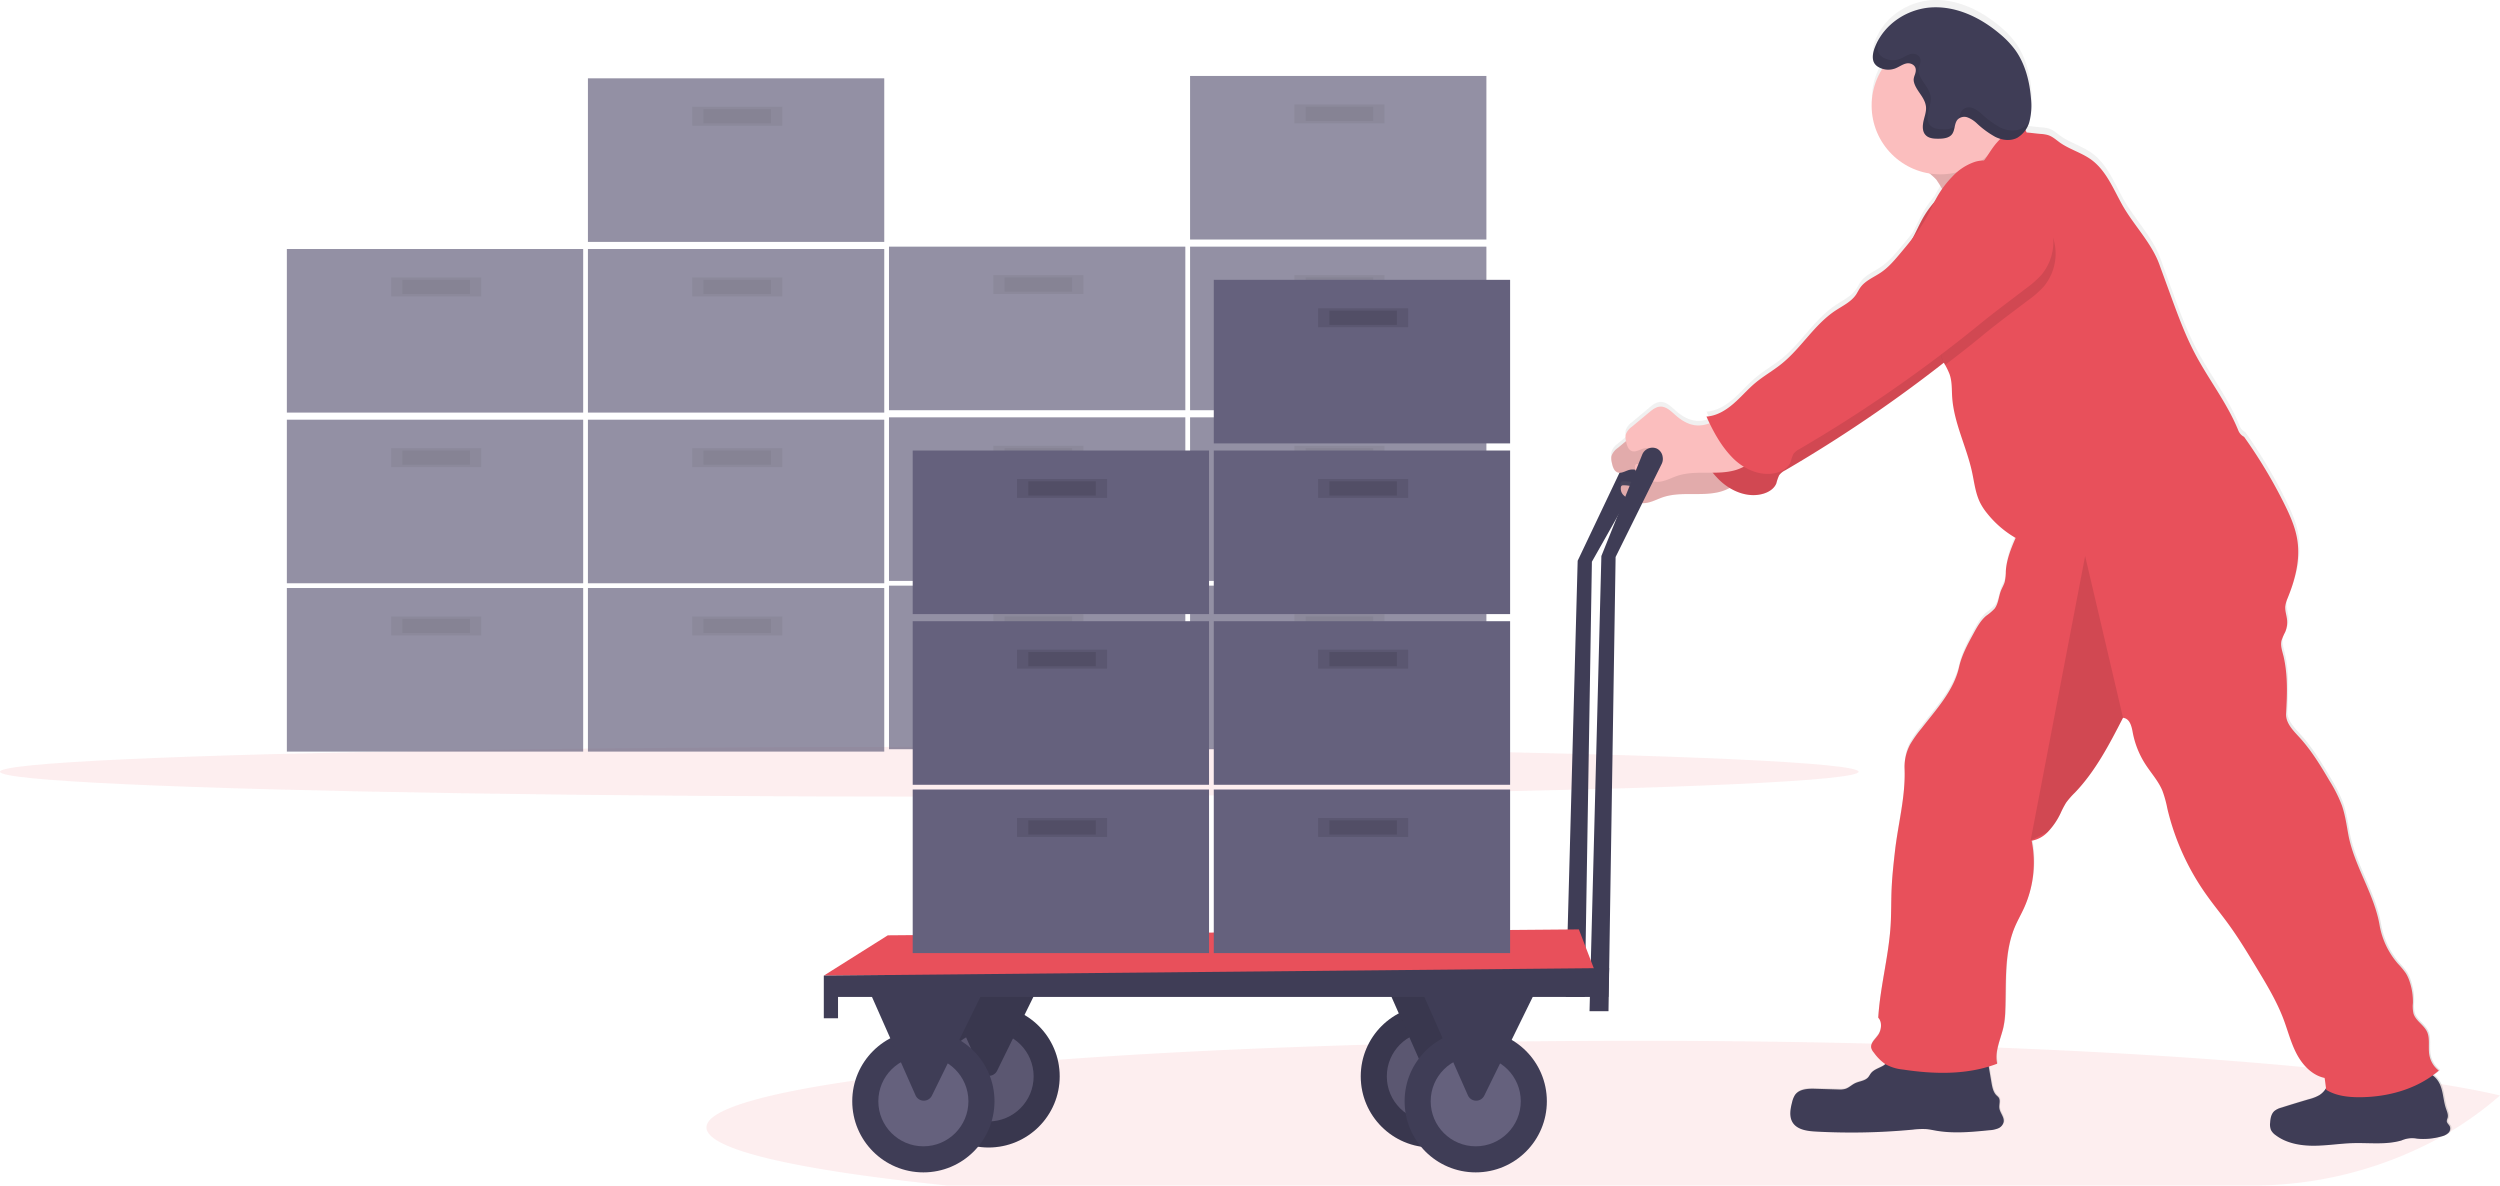 <svg xmlns="http://www.w3.org/2000/svg" xmlns:xlink="http://www.w3.org/1999/xlink" viewBox="0 0 1054.56 500.08"><defs><style>.cls-1,.cls-8{fill:#e8505b;}.cls-1,.cls-4,.cls-9{opacity:0.1;}.cls-1,.cls-4{isolation:isolate;}.cls-2{opacity:0.7;}.cls-3{fill:#65617d;}.cls-5{fill:#3f3d56;}.cls-6{fill:url(#linear-gradient);}.cls-7{fill:#fbbebe;}</style><linearGradient id="linear-gradient" x1="884.89" y1="-255.88" x2="884.89" y2="227.2" gradientTransform="matrix(1, 0, 0, -1, -28, 227.2)" gradientUnits="userSpaceOnUse"><stop offset="0" stop-color="gray" stop-opacity="0.25"/><stop offset="0.54" stop-color="gray" stop-opacity="0.12"/><stop offset="1" stop-color="gray" stop-opacity="0.1"/></linearGradient></defs><title>organize_your_library</title><g id="Layer_2" data-name="Layer 2"><g id="b469a9e0-5433-4729-b694-038fdc7b8087"><ellipse class="cls-1" cx="392" cy="325.54" rx="392" ry="10.5"/><g class="cls-2"><rect class="cls-3" x="121" y="248.04" width="125" height="69"/><rect class="cls-4" x="165" y="260.04" width="38" height="8"/><rect class="cls-4" x="169.75" y="261.04" width="28.5" height="6"/><rect class="cls-3" x="248" y="248.04" width="125" height="69"/><rect class="cls-4" x="292" y="260.04" width="38" height="8"/><rect class="cls-4" x="296.75" y="261.04" width="28.5" height="6"/><rect class="cls-3" x="121" y="177.04" width="125" height="69"/><rect class="cls-4" x="165" y="189.04" width="38" height="8"/><rect class="cls-4" x="169.75" y="190.04" width="28.5" height="6"/><rect class="cls-3" x="248" y="177.04" width="125" height="69"/><rect class="cls-4" x="292" y="189.04" width="38" height="8"/><rect class="cls-4" x="296.75" y="190.04" width="28.5" height="6"/><rect class="cls-3" x="121" y="105.04" width="125" height="69"/><rect class="cls-4" x="165" y="117.04" width="38" height="8"/><rect class="cls-4" x="169.75" y="118.04" width="28.5" height="6"/><rect class="cls-3" x="248" y="105.04" width="125" height="69"/><rect class="cls-4" x="292" y="117.04" width="38" height="8"/><rect class="cls-4" x="296.75" y="118.04" width="28.5" height="6"/><rect class="cls-3" x="248" y="33.04" width="125" height="69"/><rect class="cls-4" x="292" y="45.04" width="38" height="8"/><rect class="cls-4" x="296.75" y="46.04" width="28.5" height="6"/></g><g class="cls-2"><rect class="cls-3" x="375" y="247.04" width="125" height="69"/><rect class="cls-4" x="419" y="259.04" width="38" height="8"/><rect class="cls-4" x="423.75" y="260.04" width="28.5" height="6"/><rect class="cls-3" x="502" y="247.04" width="125" height="69"/><rect class="cls-4" x="546" y="259.04" width="38" height="8"/><rect class="cls-4" x="550.75" y="260.04" width="28.5" height="6"/><rect class="cls-3" x="375" y="176.04" width="125" height="69"/><rect class="cls-4" x="419" y="188.04" width="38" height="8"/><rect class="cls-4" x="423.75" y="189.04" width="28.5" height="6"/><rect class="cls-3" x="502" y="176.04" width="125" height="69"/><rect class="cls-4" x="546" y="188.04" width="38" height="8"/><rect class="cls-4" x="550.75" y="189.04" width="28.5" height="6"/><rect class="cls-3" x="375" y="104.04" width="125" height="69"/><rect class="cls-4" x="419" y="116.04" width="38" height="8"/><rect class="cls-4" x="423.75" y="117.04" width="28.5" height="6"/><rect class="cls-3" x="502" y="104.04" width="125" height="69"/><rect class="cls-4" x="546" y="116.04" width="38" height="8"/><rect class="cls-4" x="550.75" y="117.04" width="28.5" height="6"/><rect class="cls-3" x="502" y="32.04" width="125" height="69"/><rect class="cls-4" x="546" y="44.04" width="38" height="8"/><rect class="cls-4" x="550.75" y="45.04" width="28.5" height="6"/></g><path class="cls-5" d="M696.36,190.79a4.57,4.57,0,0,0-2.49-3.58,4.66,4.66,0,0,0-6.1,2.46l-.06.14L665.5,236.54l-5,184h8l3-183.59,24.44-43.26A4.75,4.75,0,0,0,696.36,190.79Z"/><path class="cls-1" d="M1054.56,462.1a143.83,143.83,0,0,1-21.08,15.31,3.5,3.5,0,0,1-.39.46,6.39,6.39,0,0,1-2.75,1.38h0a164.43,164.43,0,0,1-81.08,20.82H399.44C336.44,493.59,298,485,298,475.57c0-7.31,23.08-14.12,62.82-19.82q6.18-.9,12.89-1.74c2.75-.34,5.57-.68,8.45-1l4.89-.57q5.44-.62,11.17-1.21h.31l4-.4q5.07-.52,10.35-1l2.56-.23L422,449q6.36-.57,13-1.09l11.2-.86c38.46-2.85,82.8-5,131.05-6.39l13.78-.47,4.64-.1,9.8-.22,3.93-.08,4.13-.08,2.94-.05,13.8-.22,7.09-.1h1.45q25.15-.3,51.24-.31c34.38,0,67.72.41,99.49,1.19h0q27.36.66,53,1.68h.16c49.38,1.94,93.58,4.8,130.16,8.35l.67.07c9.39.91,18.28,1.88,26.62,2.88,7.85.94,15.22,1.93,22.06,2.94,2.37.35,4.67.71,6.91,1.06l.57.1C1039.19,458.85,1047.51,460.41,1054.56,462.1Z"/><path class="cls-6" d="M1033.48,477.41a3.5,3.5,0,0,1-.39.46,6.39,6.39,0,0,1-2.75,1.38h0a27.11,27.11,0,0,1-6.2,1h-.63a26.87,26.87,0,0,1-3.59-.12,17.78,17.78,0,0,0-2.63-.17h-.12a19.22,19.22,0,0,0-3.75.93,32.81,32.81,0,0,1-8.3,1.18h-1c-3.14,0-6.32-.11-9.47-.09h-1.53c-5.4.14-10.77,1-16.17,1.09h-1.73c-5.29-.13-10.7-1.26-14.91-4.46a5.83,5.83,0,0,1-2-2.24,6.24,6.24,0,0,1-.35-3c.1-1.81.45-3.78,1.81-5a8,8,0,0,1,2.88-1.39c1.83-.59,3.67-1.16,5.5-1.73s3.92-1.18,5.89-1.76l.38-.12,1.1-.33.71-.24a11.15,11.15,0,0,0,2.46-1.12,8.15,8.15,0,0,0,2.53-2.53c.11-.18.23-.37.33-.56s0-.31-.07-.47c-.17-1.25-.3-2.53-.52-3.75a15,15,0,0,1-7.39-4.18,23.5,23.5,0,0,1-4.31-5.83c-2.49-4.68-3.77-9.91-5.63-14.88-2.85-7.56-7-14.54-11.18-21.46-3.82-6.38-7.66-12.78-12-18.81-2.89-4-6-7.81-8.86-11.82a105.06,105.06,0,0,1-17.08-37.3,50,50,0,0,0-2.07-7.58c-1.72-4.2-4.87-7.62-7.31-11.46a37.94,37.94,0,0,1-5.29-13.57c-.5-2.74-1.34-5.7-4.07-6h0l-.29.57c-5.66,11-11.47,22.2-20,31.18a33.84,33.84,0,0,0-3.73,4.29,41.3,41.3,0,0,0-2.4,4.62,29.75,29.75,0,0,1-5.31,7.77,14.16,14.16,0,0,1-2.1,1.77,11.05,11.05,0,0,1-3.29,1.65h0a8.58,8.58,0,0,1-1.42.32c0,.12,0,.23.06.35s.06.26.08.39a47,47,0,0,1-1.83,23.93c-.07.24-.15.47-.24.71q-.62,1.68-1.35,3.3c-1.22,2.65-2.67,5.19-3.81,7.88-.19.46-.38.92-.55,1.38-4,10.71-3,22.67-3.52,34.18a37.57,37.57,0,0,1-.89,7.48c-.68,2.77-1.77,5.63-2.37,8.49a14.35,14.35,0,0,0-.13,6.55l-.24.09c-1.07.4-2.16.76-3.25,1.1v.15c.39,2.24.77,4.48,1.16,6.71.33,1.92.72,4,2.06,5.36a7.87,7.87,0,0,1,1,1c.79,1.24.09,2.88.24,4.35.22,2.08,2.14,3.85,1.84,5.92a3.88,3.88,0,0,1-2.34,2.78,6.43,6.43,0,0,1-1.54.49l-.33.07c-.6.11-1.2.17-1.8.23-7.45.74-15,1.48-22.38.22-1.46-.25-2.91-.58-4.39-.7a33.82,33.82,0,0,0-5.6.23,273.65,273.65,0,0,1-41.19.8c-3.57-.2-7.67-.78-9.56-3.83-1.57-2.53-1-5.8-.21-8.69a9.65,9.65,0,0,1,1.21-3,1.93,1.93,0,0,1,.22-.28c1.84-2.29,5.3-2.43,8.28-2.34l9.74.29a8.89,8.89,0,0,0,2.86-.22c1.58-.46,2.78-1.72,4.26-2.43,1.86-.89,4.2-1,5.54-2.52l.17-.22a9.6,9.6,0,0,0,.66-1c0-.07.09-.14.14-.21h0l.12-.18c1.23-1.62,3.38-2.16,5.13-3.19a4.85,4.85,0,0,0,.75-.53l.2-.18a20.33,20.33,0,0,1-4.86-4.89,5,5,0,0,1-1.11-1.94,2.84,2.84,0,0,1,.12-1.63,3,3,0,0,1,.16-.37l0-.1c.68-1.34,2.08-2.55,2.85-3.92a.61.61,0,0,0,.07-.14c1.06-2,1.27-5.1-.3-6.71.8-13.17,4.42-26,5.22-39.21.32-5.23.19-10.48.43-15.73s.8-10.34,1.39-15.49c1.32-11.77,4.52-23.3,4.07-35.12a21.44,21.44,0,0,1,.14-3.3v-.24a20.42,20.42,0,0,1,2.23-6.92,53.84,53.84,0,0,1,4.91-6.92c6.15-8,13.54-16,15.73-25.84,1.13-5.08,3.63-9.73,6.12-14.3,1.47-2.72,3-5.51,5.35-7.51a23.44,23.44,0,0,0,3.53-3c1.64-2.12,1.7-5.05,2.67-7.57.5-1.31,1.27-2.51,1.65-3.86a2,2,0,0,1,.1-.41,27.06,27.06,0,0,0,.35-4.12,9.24,9.24,0,0,1,.11-1.18h0a41.61,41.61,0,0,1,3.41-11.43c.21-.46.41-.93.61-1.39a42.89,42.89,0,0,1-12-10.41,24.41,24.41,0,0,1-2.91-4.39c-2.06-4.09-2.53-8.75-3.5-13.23-2.32-10.68-7.63-20.74-8.37-31.66-.22-3.33,0-6.77-1.16-9.92a20.51,20.51,0,0,0-1.13-2.48c-.18-.34-.35-.68-.53-1l-.2-.38-.51-1-.82.64A599.4,599.4,0,0,1,755,195.41l-1.92,1.14a7.13,7.13,0,0,0-2.54,2.08c-.08.13-.15.26-.22.39h0c-.46.95-.58,2-1,3-.9,2.29-3.21,3.75-5.57,4.43a17.16,17.16,0,0,1-12.65-1.63,15.28,15.28,0,0,1-1.44-.8,19,19,0,0,1-3.68,1.57c-4,1.16-8.19,1.11-12.33,1.1s-8.37,0-12.29,1.36c-2.62.89-5.16,2.36-7.88,2.5a7.37,7.37,0,0,1-.94,0,13.41,13.41,0,0,1-4.46-1.31l-.82-.37a12.39,12.39,0,0,1-1.24-.67,6.5,6.5,0,0,1-1.21-.95,4.4,4.4,0,0,1-1.12-1.91,3.06,3.06,0,0,1,0-1.59,1,1,0,0,1,.34-.6,1.2,1.2,0,0,1,.59-.15,18.66,18.66,0,0,1,3.42.29,11.13,11.13,0,0,0,2,.11h.36a4.3,4.3,0,0,0,3-1.7,1.59,1.59,0,0,0,.26-.48h0a2.25,2.25,0,0,0,.18-.89.88.88,0,0,0,0-.23c-.42-.19-.84-.38-1.24-.61-.21-.11-.41-.23-.61-.35l-.12-.08a6.58,6.58,0,0,1-1-.83,3.19,3.19,0,0,1-.51-.64,3.54,3.54,0,0,1-.59-1.2h0a5.51,5.51,0,0,0-2.49.07c-1.09.3-2.19.94-3.27,1.16a2.81,2.81,0,0,1-1.65-.07c-1.56-.56-2.11-2.46-2.44-4.09-.06-.31-.13-.63-.18-1h0a5.28,5.28,0,0,1,0-1.86,6.88,6.88,0,0,1,2.63-3.43l3.28-2.75.24-.2a5.76,5.76,0,0,0-.15-.81,4.9,4.9,0,0,1,0-1.87,6.86,6.86,0,0,1,2.63-3.42l7.26-6.11c1.36-1.14,2.84-2.34,4.61-2.46,2.63-.18,4.73,2,6.7,3.75,2.48,2.2,5.49,4,8.8,4.22a12.65,12.65,0,0,0,4.65-.64l.85-.28c-.18-.37-.36-.74-.53-1.11-.29-.61-.58-1.23-.86-1.85,4.26-.27,8.13-2.61,11.36-5.41s6-6.11,9.26-8.86c3.52-3,7.56-5.23,11.13-8.12,8.3-6.73,13.81-16.62,22.69-22.55,3.08-2.07,6.64-3.72,8.74-6.8.65-1,1.14-2,1.81-3,2.13-3,5.78-4.38,8.79-6.46s5.63-5.13,8.08-8.06c1.74-2.09,3.49-4.18,5.15-6.33,1.53-2.85,2.82-5.83,4.42-8.64A42.69,42.69,0,0,1,816,82.78c.41-.8.83-1.6,1.28-2.38s.78-1.31,1.2-2c.29-.45.59-.88.9-1.32-.91-1.61-1.78-3-2.19-3.61l-.2-.27a29.36,29.36,0,0,0-2.82-2.64,23.41,23.41,0,0,1-3.1-.66,29.15,29.15,0,0,1-21.46-28.17.14.14,0,0,1,0-.09,28.92,28.92,0,0,1,3.18-13.18c.42-.82.87-1.61,1.36-2.38a8.06,8.06,0,0,1-1.33-.54A5.21,5.21,0,0,1,791,24a4.38,4.38,0,0,1-.77-1.94,9.92,9.92,0,0,1,.72-4.84,22.67,22.67,0,0,1,.93-2.16.54.54,0,0,0,.07-.13c4.47-9,14-14.53,23.52-14.92,10.27-.41,20.27,4.41,28.37,11.31a38.23,38.23,0,0,1,6.44,6.77C854.48,24,856.39,31.5,857,39a32,32,0,0,1-.12,6.92,16.49,16.49,0,0,1-.5,2.42c-.13.47-.3.94-.48,1.41a9.17,9.17,0,0,1-.45,1v0c-.15.32-.32.62-.49.92l-.09.13-.13.21c.08.19.17.39.26.58s.17.37.27.55h.12c2,.16,3.85.44,5.89.6a14.35,14.35,0,0,1,2.84.44c2,.6,3.51,2.06,5.19,3.24,4.16,2.94,9.28,4.31,13.37,7.35,6,4.48,9,11.88,12.64,18.51,4.8,8.88,12.62,16.44,16.07,25.94q2.34,6.48,4.7,12.92c3.07,8.43,6.14,16.9,10.31,24.85,5.8,11.06,13.65,21,18.3,32.62a5.16,5.16,0,0,0,2.44,2.7,212.5,212.5,0,0,1,16.85,28.19c2.57,5.19,5,10.58,5.75,16.33a39.31,39.31,0,0,1-1.25,15.26,74.72,74.72,0,0,1-2.93,8.66,14.12,14.12,0,0,0-1,3.09v.33c-.2,1.92.53,3.82.73,5.74a10.62,10.62,0,0,1-.51,4.58c-.08.23-.17.46-.26.69a24.37,24.37,0,0,0-1.57,3.64,4,4,0,0,0-.08.46c-.33,2.17.53,4.36,1,6.53,1.76,7.84,1.44,16,1,24-.23,4,3,7.21,5.7,10.16,5,5.53,8.91,12,12.68,18.44a59.08,59.08,0,0,1,5.17,10.34c1.43,4.12,2,8.48,2.79,12.75,2.55,13.2,10.88,24.86,13.14,38.09A34,34,0,0,0,1012,406a35.31,35.31,0,0,1,3.33,4,16.05,16.05,0,0,1,1.65,3.6,26.74,26.74,0,0,1,1.37,9.13,13.78,13.78,0,0,0,.25,4.44c.94,3.07,4.3,4.76,5.69,7.65s.43,6.59,1,9.87a10.65,10.65,0,0,0,4,6.66c-.8.7-1.64,1.34-2.5,2a10.19,10.19,0,0,1,2.07,2.18,10.31,10.31,0,0,1,1,1.77c1.32,3.07,1.36,6.72,2.44,10,.46,1.36,1.11,2.8.71,4.18a4.58,4.58,0,0,0-.34,1.24c0,.9.94,1.49,1.3,2.31A2.47,2.47,0,0,1,1033.48,477.41Z"/><path class="cls-7" d="M821.84,87.41c6.12-1.65,11.57-5.1,16.91-8.51l18.61-11.85c-5.05-.4-9.41-4-12-8.36s-3.66-9.43-4.54-14.41c-8,3.12-14.93,8.41-21.39,14-2.56,2.21-8,5.55-8.79,9s4.25,6.25,6.2,8.56C817.51,76.61,823.82,86.86,821.84,87.41Z"/><path class="cls-4" d="M821.84,87.41c6.12-1.65,11.57-5.1,16.91-8.51l18.61-11.85c-5.05-.4-9.41-4-12-8.36s-3.66-9.43-4.54-14.41c-8,3.12-14.93,8.41-21.39,14-2.56,2.21-8,5.55-8.79,9s4.25,6.25,6.2,8.56C817.51,76.61,823.82,86.86,821.84,87.41Z"/><path class="cls-7" d="M720.15,185.29c-3.28,1.68-6.77,3.4-10.44,3.16-3.3-.21-6.31-2-8.79-4.19-2-1.74-4.06-3.91-6.69-3.73-1.76.12-3.24,1.31-4.6,2.44L682.38,189a6.87,6.87,0,0,0-2.63,3.4,6.7,6.7,0,0,0,.17,2.82c.33,1.62.88,3.51,2.44,4.06s3.26-.63,4.91-1.08a5.8,5.8,0,0,1,5.67,1.67,3.36,3.36,0,0,1,1,2.18c0,1.81-2,3-3.84,3.09s-3.6-.51-5.42-.4a.85.85,0,0,0-.93.72v0a3.81,3.81,0,0,0,1.17,3.48,10.07,10.07,0,0,0,3.26,2,12.94,12.94,0,0,0,4.46,1.3c3.07.2,5.89-1.5,8.8-2.49,3.92-1.32,8.14-1.36,12.28-1.35s8.34.07,12.31-1.09,7.74-3.73,9.29-7.56a1.85,1.85,0,0,0,.17-1.16,1.92,1.92,0,0,0-.84-1c-5.58-4.13-7.84-9.15-14.12-12.12Z"/><path class="cls-4" d="M720.15,185.29c-3.28,1.68-6.77,3.4-10.44,3.16-3.3-.21-6.31-2-8.79-4.19-2-1.74-4.06-3.91-6.69-3.73-1.76.12-3.24,1.31-4.6,2.44L682.38,189a6.87,6.87,0,0,0-2.63,3.4,6.7,6.7,0,0,0,.17,2.82c.33,1.62.88,3.51,2.44,4.06s3.26-.63,4.91-1.08a5.8,5.8,0,0,1,5.67,1.67,3.36,3.36,0,0,1,1,2.18c0,1.81-2,3-3.84,3.09s-3.6-.51-5.42-.4a.85.85,0,0,0-.93.72v0a3.81,3.81,0,0,0,1.17,3.48,10.07,10.07,0,0,0,3.26,2,12.94,12.94,0,0,0,4.46,1.3c3.07.2,5.89-1.5,8.8-2.49,3.92-1.32,8.14-1.36,12.28-1.35s8.34.07,12.31-1.09,7.74-3.73,9.29-7.56a1.85,1.85,0,0,0,.17-1.16,1.92,1.92,0,0,0-.84-1c-5.58-4.13-7.84-9.15-14.12-12.12Z"/><path class="cls-8" d="M837.25,78.64a12.07,12.07,0,0,0-10.58-1.23,22.94,22.94,0,0,0-9.11,6.07A41.81,41.81,0,0,0,811.13,92c-1.7,3-3,6.14-4.7,9.13-3,5.35-6.92,10.07-10.86,14.75-2.45,2.91-4.93,5.86-8.07,8s-6.65,3.45-8.78,6.42c-.67.94-1.15,2-1.81,2.95-2.09,3.06-5.64,4.7-8.73,6.75-8.86,5.9-14.37,15.72-22.65,22.41-3.57,2.88-7.6,5.14-11.11,8.08-3.27,2.73-6,6-9.26,8.8s-7.09,5.11-11.34,5.37c2.84,6.33,6.23,12.54,11.1,17.47s12.17,8.08,18.82,6.15c2.36-.68,4.67-2.12,5.57-4.4a18.85,18.85,0,0,1,1.18-3.41,7,7,0,0,1,2.53-2.07,597.08,597.08,0,0,0,76.11-52.73c6.43-5.24,12.81-9.93,19.41-15a41.77,41.77,0,0,0,6.53-5.72,21.73,21.73,0,0,0,2.64-24,57.2,57.2,0,0,0-6.06-8.21A72.43,72.43,0,0,0,837.25,78.64Z"/><path class="cls-4" d="M837.25,78.64a12.07,12.07,0,0,0-10.58-1.23,22.94,22.94,0,0,0-9.11,6.07A41.81,41.81,0,0,0,811.13,92c-1.7,3-3,6.14-4.7,9.13-3,5.35-6.92,10.07-10.86,14.75-2.45,2.91-4.93,5.86-8.07,8s-6.65,3.45-8.78,6.42c-.67.94-1.15,2-1.81,2.95-2.09,3.06-5.64,4.7-8.73,6.75-8.86,5.9-14.37,15.72-22.65,22.41-3.57,2.88-7.6,5.14-11.11,8.08-3.27,2.73-6,6-9.26,8.8s-7.09,5.11-11.34,5.37c2.84,6.33,6.23,12.54,11.1,17.47s12.17,8.08,18.82,6.15c2.36-.68,4.67-2.12,5.57-4.4a18.85,18.85,0,0,1,1.18-3.41,7,7,0,0,1,2.53-2.07,597.08,597.08,0,0,0,76.11-52.73c6.43-5.24,12.81-9.93,19.41-15a41.77,41.77,0,0,0,6.53-5.72,21.73,21.73,0,0,0,2.64-24,57.2,57.2,0,0,0-6.06-8.21A72.43,72.43,0,0,0,837.25,78.64Z"/><path class="cls-5" d="M794.28,449.61c-1.75,1-3.9,1.56-5.13,3.18-.4.52-.67,1.13-1.1,1.63-1.33,1.56-3.69,1.63-5.54,2.52-1.48.7-2.68,2-4.25,2.41a9,9,0,0,1-2.87.22l-9.72-.29c-3.08-.09-6.69.07-8.48,2.58a9.35,9.35,0,0,0-1.22,3c-.75,2.87-1.36,6.12.21,8.64,1.88,3,6,3.61,9.55,3.81a274.31,274.31,0,0,0,41.14-.8,33.58,33.58,0,0,1,5.58-.23c1.48.12,2.93.45,4.39.7,7.37,1.25,14.91.52,22.35-.22a11.52,11.52,0,0,0,3.67-.78,3.87,3.87,0,0,0,2.33-2.77c.31-2.06-1.62-3.81-1.83-5.88-.15-1.46.55-3.09-.25-4.33a7.27,7.27,0,0,0-1-1c-1.34-1.39-1.73-3.42-2.06-5.32l-1.75-10.27a3.22,3.22,0,0,0-.84-1.94,3,3,0,0,0-1.24-.51c-7.62-1.72-15.43-.15-23,.81a61,61,0,0,1-11.77.59c-1.7-.11-2.36-.31-3.63.8S795.87,448.68,794.28,449.61Z"/><path class="cls-5" d="M978.29,462a16.78,16.78,0,0,1-4.26,1.67q-5.89,1.73-11.76,3.59a7.87,7.87,0,0,0-2.87,1.38c-1.36,1.2-1.71,3.16-1.81,5a6.24,6.24,0,0,0,.35,3,6,6,0,0,0,2,2.22c4.48,3.39,10.33,4.44,15.95,4.44s11.2-.95,16.82-1.1c6.79-.18,13.76.78,20.29-1.12a10.91,10.91,0,0,1,6.48-.77,27.58,27.58,0,0,0,10.42-.95,6.25,6.25,0,0,0,2.76-1.37,2.56,2.56,0,0,0,.74-2.82c-.36-.81-1.28-1.4-1.29-2.29a4.55,4.55,0,0,1,.33-1.24c.41-1.37-.25-2.8-.71-4.15-1.29-3.86-1.08-8.3-3.39-11.65s-6.55-4.73-10.58-5.26a29.61,29.61,0,0,0-9.85.28c-3.65.78-7.06,2.41-10.64,3.45a34.59,34.59,0,0,1-12.8,1.21c-2.86-.24-1.88.21-2.85,2.61A8.48,8.48,0,0,1,978.29,462Z"/><circle class="cls-7" cx="818.5" cy="44.54" r="29"/><path class="cls-8" d="M1028.74,451.6c-9,7.73-21.15,11.11-33,11.23-5,.05-10.19-.49-14.45-3.08-.3-1.64-.42-3.41-.72-5.05-5.17-1.08-9.18-5.29-11.68-9.95s-3.77-9.84-5.63-14.78c-2.84-7.52-7-14.45-11.16-21.33-3.82-6.34-7.65-12.7-12-18.69-2.88-4-6-7.76-8.85-11.75a104,104,0,0,1-17-37.06,49.08,49.08,0,0,0-2.07-7.53c-1.72-4.18-4.87-7.58-7.3-11.39a37.56,37.56,0,0,1-5.29-13.49c-.49-2.72-1.33-5.66-4.06-5.94h0c-5.74,11.15-11.59,22.48-20.27,31.55a33.57,33.57,0,0,0-3.73,4.26,41,41,0,0,0-2.4,4.6,29.7,29.7,0,0,1-5.3,7.72,12.33,12.33,0,0,1-6.82,3.72,46.63,46.63,0,0,1-3.28,28.5c-1.21,2.64-2.66,5.16-3.8,7.83-4.66,11-3.58,23.41-4.07,35.34a37.15,37.15,0,0,1-.88,7.43c-1.21,4.88-3.71,10.07-2.5,14.95-12.54,4.79-26.47,4.49-39.75,2.47a19,19,0,0,1-7.41-2.25,20.21,20.21,0,0,1-4.86-4.86,4.91,4.91,0,0,1-1.11-1.93c-.52-2.28,2-4,3.17-6s1.38-5.17-.23-6.81c.8-13.09,4.42-25.87,5.22-39,.32-5.2.19-10.42.43-15.63s.8-10.28,1.38-15.4c1.32-11.69,4.52-23.15,4.07-34.9A20.34,20.34,0,0,1,805.75,314a52.67,52.67,0,0,1,4.9-6.88c6.14-7.93,13.52-15.88,15.71-25.67,1.13-5.05,3.63-9.67,6.11-14.21,1.47-2.71,3-5.48,5.34-7.47a23,23,0,0,0,3.53-3c1.64-2.11,1.7-5,2.67-7.52.5-1.3,1.27-2.5,1.64-3.84a21.21,21.21,0,0,0,.45-4.5c.32-4.84,2.18-9.52,4.14-14a42.49,42.49,0,0,1-12-10.34,24.56,24.56,0,0,1-2.9-4.37c-2.06-4.06-2.53-8.69-3.5-13.14-2.31-10.62-7.62-20.61-8.36-31.46-.22-3.31,0-6.73-1.15-9.86a31,31,0,0,0-1.86-3.85,15.44,15.44,0,0,1-1.58-3.88c-.64-3,.24-6,0-9-.24-2.65-1.37-5.13-1.93-7.72a36.69,36.69,0,0,1-.29-10.2c.25-4,1.12-8.13.78-12.08A46.7,46.7,0,0,1,830,75.11l.23-.23c1.91-2,4-3.77,5.72-5.89,2.34-2.84,4-6.18,6.47-8.94,1.08-1.23,2.3-2.33,3.37-3.57A30.3,30.3,0,0,1,849,52.84a5,5,0,0,1,4.52-1.21,12.46,12.46,0,0,0,1.38,4.26c2.08.16,3.93.45,6,.61a14.35,14.35,0,0,1,2.84.44c2,.59,3.51,2,5.18,3.21,4.16,2.93,9.27,4.29,13.36,7.31,6,4.45,9,11.8,12.62,18.39,4.79,8.83,12.6,16.34,16,25.78l4.69,12.84c3.07,8.38,6.14,16.79,10.3,24.69,5.79,11,13.63,20.91,18.28,32.42a5.18,5.18,0,0,0,2.43,2.68,209.64,209.64,0,0,1,16.83,28c2.57,5.16,5,10.52,5.74,16.23,1.09,8.07-1.11,16.23-4.17,23.77a12.66,12.66,0,0,0-1,3.4c-.2,1.91.53,3.79.73,5.7a10.55,10.55,0,0,1-.77,5.24,24.6,24.6,0,0,0-1.57,3.62c-.54,2.3.42,4.64.94,6.94,1.76,7.79,1.44,15.86,1,23.84-.23,4,3,7.17,5.69,10.1,5,5.49,8.9,11.91,12.67,18.32a59.55,59.55,0,0,1,5.16,10.28c1.43,4.09,2,8.42,2.79,12.67,2.54,13.11,10.86,24.7,13.12,37.85a33.68,33.68,0,0,0,7.72,16.27,35.31,35.31,0,0,1,3.33,4,16.54,16.54,0,0,1,1.64,3.58,26.36,26.36,0,0,1,1.37,9.07,13.6,13.6,0,0,0,.25,4.41c.94,3.05,4.3,4.73,5.68,7.6s.43,6.55,1,9.81A10.52,10.52,0,0,0,1028.74,451.6Z"/><path class="cls-7" d="M726.15,176.29c-3.28,1.68-6.77,3.4-10.44,3.16-3.3-.21-6.31-2-8.79-4.19-2-1.74-4.06-3.91-6.69-3.73-1.76.12-3.24,1.31-4.6,2.44L688.38,180a6.87,6.87,0,0,0-2.63,3.4,6.7,6.7,0,0,0,.17,2.82c.33,1.62.88,3.51,2.44,4.06s3.26-.63,4.91-1.08a5.8,5.8,0,0,1,5.67,1.67,3.36,3.36,0,0,1,1,2.18c0,1.81-2,3-3.84,3.09s-3.6-.51-5.42-.4a.85.85,0,0,0-.93.72v0a3.81,3.81,0,0,0,1.17,3.48,10.07,10.07,0,0,0,3.26,2,12.94,12.94,0,0,0,4.46,1.3c3.07.2,5.89-1.5,8.8-2.49,3.92-1.32,8.14-1.36,12.28-1.35s8.34.07,12.31-1.09,7.74-3.73,9.29-7.56a1.85,1.85,0,0,0,.17-1.16,1.92,1.92,0,0,0-.84-1c-5.58-4.13-7.84-9.15-14.12-12.12Z"/><path class="cls-5" d="M804.39,26.72c-1.73.28-3.2,1.45-4.84,2.1a8.3,8.3,0,0,1-6.84-.36,5.19,5.19,0,0,1-1.87-1.52c-1.34-1.86-.87-4.56-.05-6.74C794.67,9.89,805,3.51,815.29,3.1s20.24,4.38,28.33,11.23a38.65,38.65,0,0,1,6.43,6.73c4.22,5.85,6.13,13.32,6.69,20.72a27.07,27.07,0,0,1-.61,9.28,11.3,11.3,0,0,1-5.26,7.09c-2.86,1.46-6.29,1-9.18-.4A38.72,38.72,0,0,1,833.84,52a11.65,11.65,0,0,0-3.91-2.49,4,4,0,0,0-4.23,1c-1.34,1.61-1,4.25-2.22,6s-3.76,2-5.9,2-4.31-.18-5.59-1.88c-1.17-1.54-1-3.79-.56-5.73s1.19-3.86,1-5.85c-.41-4-3.91-6.46-5-10.14-.71-2.41.85-3.43.69-5.61C808,27.41,805.94,26.47,804.39,26.72Z"/><path class="cls-4" d="M895.5,302.54v.25h0c-5.74,11.15-11.59,22.48-20.27,31.55a33.57,33.57,0,0,0-3.73,4.26,41,41,0,0,0-2.4,4.6,29.7,29.7,0,0,1-5.3,7.72l-7.24,3.62,23-120Z"/><path class="cls-4" d="M862.07,120.92a41.77,41.77,0,0,1-6.53,5.72c-6.6,5-13,9.72-19.41,15Q828.38,148,820.41,154a15.44,15.44,0,0,1-1.58-3.88c-.64-3,.24-6,0-9-.24-2.65-1.37-5.13-1.93-7.72a36.69,36.69,0,0,1-.29-10.2c.25-4,1.12-8.13.78-12.08a46.68,46.68,0,0,1,12.61-36l.23-.23a18.48,18.48,0,0,1,3.4-1.52,12.11,12.11,0,0,1,10.58,1.28,72.43,72.43,0,0,1,14.4,14.12A57.2,57.2,0,0,1,864.67,97,21.73,21.73,0,0,1,862.07,120.92Z"/><path class="cls-8" d="M843.25,69.64a12.07,12.07,0,0,0-10.58-1.23,22.94,22.94,0,0,0-9.11,6.07A41.81,41.81,0,0,0,817.13,83c-1.7,3-3,6.14-4.7,9.13-3,5.35-6.92,10.07-10.86,14.75-2.45,2.91-4.93,5.86-8.07,8s-6.65,3.45-8.78,6.42c-.67.94-1.15,2-1.81,3-2.09,3.06-5.64,4.7-8.73,6.75-8.86,5.9-14.37,15.72-22.65,22.41-3.57,2.88-7.6,5.14-11.11,8.08-3.27,2.73-6,6-9.26,8.8s-7.09,5.11-11.34,5.37c2.84,6.33,6.23,12.54,11.1,17.47s12.17,8.08,18.82,6.15c2.36-.68,4.67-2.12,5.57-4.4a18.85,18.85,0,0,1,1.18-3.41,7,7,0,0,1,2.53-2.07,597.08,597.08,0,0,0,76.11-52.73c6.43-5.24,12.81-9.93,19.41-15a41.77,41.77,0,0,0,6.53-5.72,21.73,21.73,0,0,0,2.64-24,57.2,57.2,0,0,0-6.06-8.21A72.43,72.43,0,0,0,843.25,69.64Z"/><g class="cls-9"><path d="M819.58,54.51c-2,0-4.31-.18-5.59-1.88-1.16-1.54-1-3.79-.56-5.73s1.19-3.86,1-5.85c-.41-4-3.91-6.46-5-10.14-.71-2.41.85-3.43.69-5.61-.14-1.89-2.19-2.83-3.74-2.58-1.73.28-3.2,1.45-4.84,2.1a8.3,8.3,0,0,1-6.84-.36,5.19,5.19,0,0,1-1.87-1.52c-1.34-1.86-.87-4.56-.05-6.74,0-.08.07-.15.1-.23a24.15,24.15,0,0,0-2.1,4.23c-.82,2.18-1.29,4.88.05,6.74a5.19,5.19,0,0,0,1.87,1.52,8.3,8.3,0,0,0,6.84.36c1.64-.65,3.11-1.82,4.84-2.1,1.55-.25,3.6.69,3.74,2.58.16,2.18-1.4,3.2-.69,5.61,1.07,3.68,4.57,6.18,5,10.14.2,2-.53,3.92-1,5.85s-.6,4.19.56,5.73c1.28,1.7,3.57,1.86,5.59,1.88s4.62-.12,5.9-2a8.33,8.33,0,0,0,1.07-3.07A8.46,8.46,0,0,1,819.58,54.51Z"/><path d="M852.87,54.15c-2.86,1.46-6.29,1-9.18-.4A38.72,38.72,0,0,1,835.84,48a11.65,11.65,0,0,0-3.91-2.49,4,4,0,0,0-4.23,1,7.59,7.59,0,0,0-1.25,3.36,4.25,4.25,0,0,1,3.48-.37A11.65,11.65,0,0,1,833.84,52a39.46,39.46,0,0,0,7.85,5.72c2.85,1.39,6.32,1.86,9.18.4A11.11,11.11,0,0,0,856,51.41,9.16,9.16,0,0,1,852.87,54.15Z"/></g><circle class="cls-5" cx="604" cy="454.04" r="30"/><circle class="cls-4" cx="604" cy="454.04" r="30"/><circle class="cls-3" cx="604" cy="454.04" r="19"/><circle class="cls-4" cx="604" cy="454.04" r="19"/><path class="cls-5" d="M581,407l19.68,44.5a3.81,3.81,0,0,0,6.93.14L631,404Z"/><path class="cls-4" d="M581,407l19.68,44.5a3.81,3.81,0,0,0,6.93.14L631,404Z"/><circle class="cls-5" cx="417" cy="454.04" r="30"/><circle class="cls-4" cx="417" cy="454.04" r="30"/><circle class="cls-3" cx="417" cy="454.04" r="19"/><circle class="cls-4" cx="417" cy="454.04" r="19"/><path class="cls-5" d="M394,407l19.68,44.5a3.81,3.81,0,0,0,6.93.14L444,404Z"/><path class="cls-4" d="M394,407l19.68,44.5a3.81,3.81,0,0,0,6.93.14L444,404Z"/><path class="cls-5" d="M701.36,192.79a4.57,4.57,0,0,0-2.49-3.58,4.66,4.66,0,0,0-6.1,2.46l-.06.14L675.5,234.54l-5,192h8l3-191.59,19.44-39.26A4.75,4.75,0,0,0,701.36,192.79Z"/><polygon class="cls-8" points="347.5 411.54 374.5 394.54 666 392.04 673.5 411.54 347.5 411.54"/><polygon class="cls-5" points="347.5 429.54 347.5 411.54 678.78 408.34 678.46 420.54 353.5 420.54 353.5 429.54 347.5 429.54"/><circle class="cls-5" cx="389.5" cy="464.54" r="30"/><circle class="cls-3" cx="389.5" cy="464.54" r="19"/><path class="cls-5" d="M366.5,417.54,386.18,462a3.81,3.81,0,0,0,6.93.14l23.39-47.64Z"/><circle class="cls-5" cx="622.5" cy="464.54" r="30"/><circle class="cls-3" cx="622.5" cy="464.54" r="19"/><path class="cls-5" d="M599.5,417.54,619.18,462a3.81,3.81,0,0,0,6.93.14l23.39-47.64Z"/><rect class="cls-3" x="385" y="333.04" width="125" height="69"/><rect class="cls-4" x="429" y="345.04" width="38" height="8"/><rect class="cls-4" x="433.75" y="346.04" width="28.5" height="6"/><rect class="cls-3" x="512" y="333.04" width="125" height="69"/><rect class="cls-4" x="556" y="345.04" width="38" height="8"/><rect class="cls-4" x="560.75" y="346.04" width="28.5" height="6"/><rect class="cls-3" x="385" y="262.04" width="125" height="69"/><rect class="cls-4" x="429" y="274.04" width="38" height="8"/><rect class="cls-4" x="433.75" y="275.04" width="28.5" height="6"/><rect class="cls-3" x="512" y="262.04" width="125" height="69"/><rect class="cls-4" x="556" y="274.04" width="38" height="8"/><rect class="cls-4" x="560.75" y="275.04" width="28.5" height="6"/><rect class="cls-3" x="385" y="190.04" width="125" height="69"/><rect class="cls-4" x="429" y="202.04" width="38" height="8"/><rect class="cls-4" x="433.75" y="203.04" width="28.5" height="6"/><rect class="cls-3" x="512" y="190.04" width="125" height="69"/><rect class="cls-4" x="556" y="202.04" width="38" height="8"/><rect class="cls-4" x="560.75" y="203.04" width="28.5" height="6"/><rect class="cls-3" x="512" y="118.04" width="125" height="69"/><rect class="cls-4" x="556" y="130.04" width="38" height="8"/><rect class="cls-4" x="560.75" y="131.04" width="28.5" height="6"/></g></g></svg>